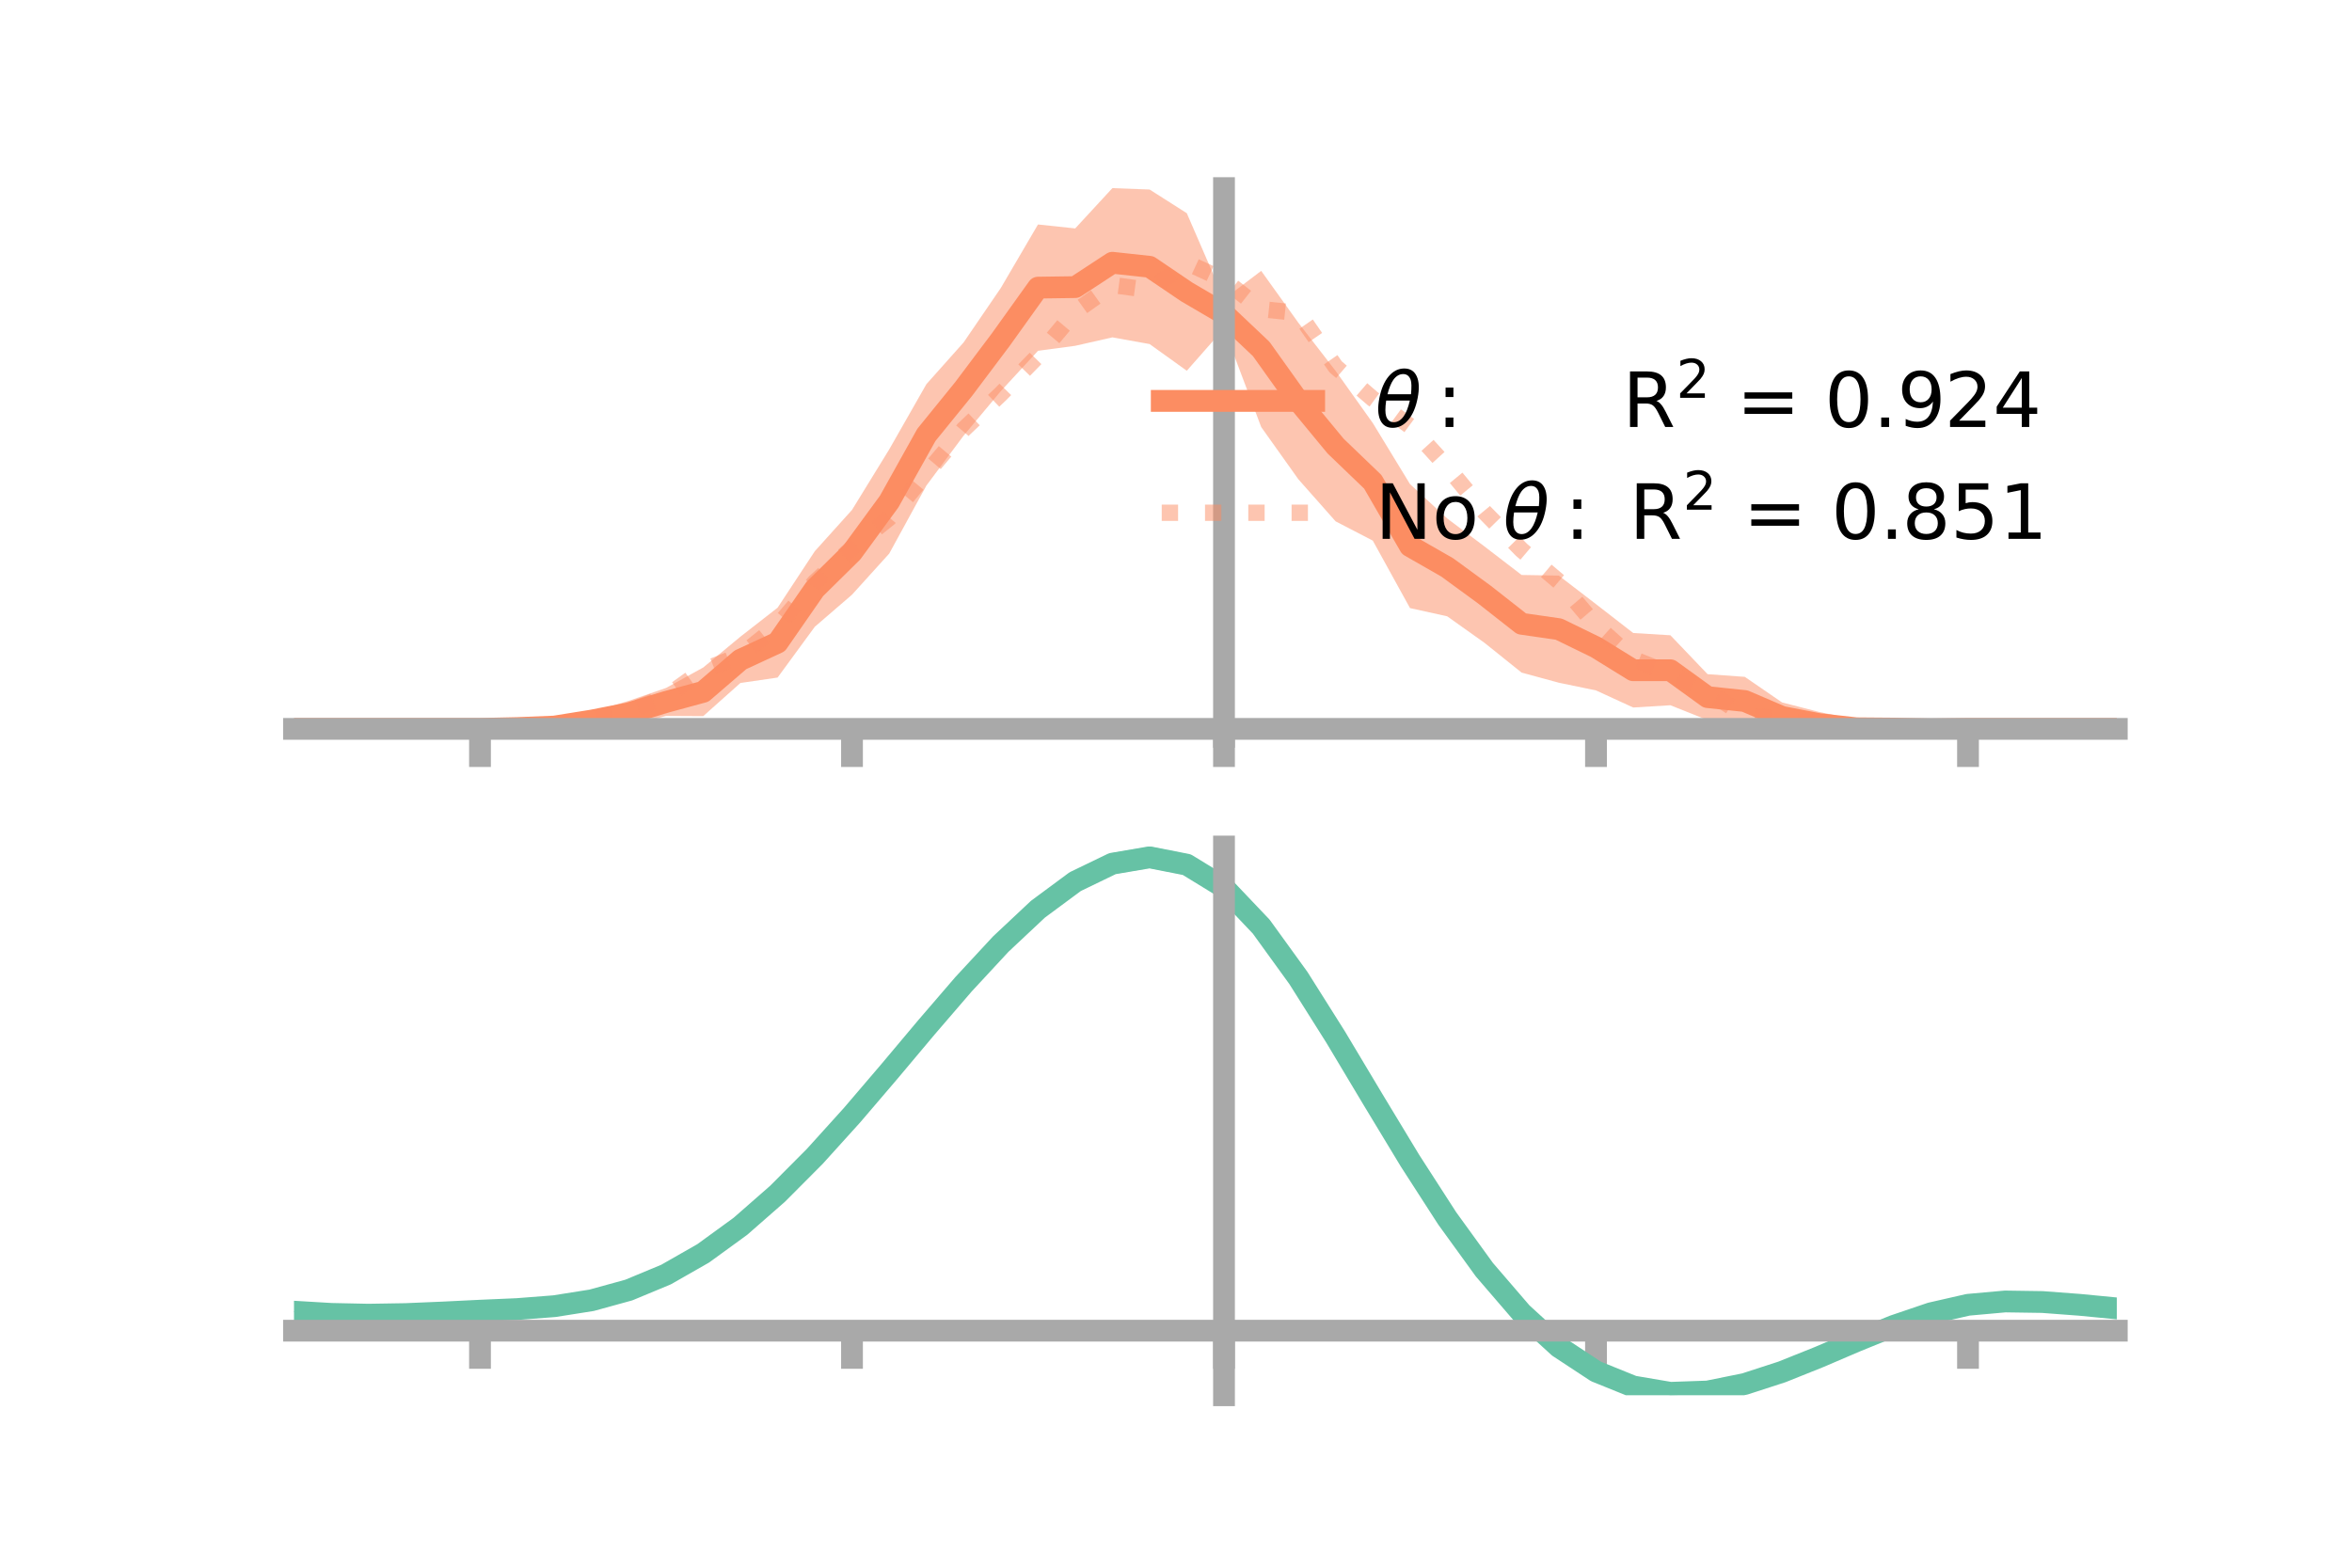 <?xml version="1.0" encoding="utf-8" standalone="no"?>
<!DOCTYPE svg PUBLIC "-//W3C//DTD SVG 1.1//EN"
  "http://www.w3.org/Graphics/SVG/1.1/DTD/svg11.dtd">
<!-- Created with matplotlib (https://matplotlib.org/) -->
<svg height="144pt" version="1.1" viewBox="0 0 216 144" width="216pt" xmlns="http://www.w3.org/2000/svg" xmlns:xlink="http://www.w3.org/1999/xlink">
 <defs>
  <style type="text/css">*{stroke-linecap:butt;stroke-linejoin:round;}</style>
 </defs>
 <g id="figure_1">
  <g id="patch_1">
   <path d="M 0 144 
L 216 144 
L 216 0 
L 0 0 
z
" style="fill:none;"/>
  </g>
  <g id="axes_1">
   <g id="patch_2">
    <path d="M 27 67.68 
L 194.4 67.68 
L 194.4 17.28 
L 27 17.28 
z
" style="fill:none;"/>
   </g>
   <g id="PolyCollection_1">
    <path clip-path="url(#p0437405f0c)" d="M 27 66.95 
L 27 66.95 
L 30.416 66.95 
L 33.833 66.95 
L 37.249 66.95 
L 40.665 66.95 
L 44.082 66.949 
L 47.498 66.755 
L 50.914 66.363 
L 54.331 65.394 
L 57.747 64.373 
L 61.163 63.193 
L 64.58 61.315 
L 67.996 58.484 
L 71.412 55.82 
L 74.829 50.63 
L 78.245 46.839 
L 81.661 41.282 
L 85.078 35.287 
L 88.494 31.455 
L 91.91 26.454 
L 95.327 20.619 
L 98.743 20.982 
L 102.159 17.28 
L 105.576 17.408 
L 108.992 19.584 
L 112.408 27.468 
L 115.824 24.881 
L 119.241 29.652 
L 122.657 34.064 
L 126.073 38.858 
L 129.49 44.467 
L 132.906 47.625 
L 136.322 50.188 
L 139.739 52.814 
L 143.155 52.87 
L 146.571 55.492 
L 149.988 58.145 
L 153.404 58.352 
L 156.82 61.927 
L 160.237 62.172 
L 163.653 64.519 
L 167.069 65.4 
L 170.486 66.113 
L 173.902 66.551 
L 177.318 66.878 
L 180.735 66.95 
L 184.151 66.95 
L 187.567 66.95 
L 190.984 66.95 
L 194.4 66.95 
L 194.4 66.95 
L 194.4 66.95 
L 190.984 66.95 
L 187.567 66.95 
L 184.151 66.95 
L 180.735 66.952 
L 177.318 67.117 
L 173.902 67.296 
L 170.486 67.68 
L 167.069 67.631 
L 163.653 67.19 
L 160.237 66.612 
L 156.82 66.144 
L 153.404 64.78 
L 149.988 64.988 
L 146.571 63.419 
L 143.155 62.71 
L 139.739 61.78 
L 136.322 59.041 
L 132.906 56.611 
L 129.49 55.856 
L 126.073 49.659 
L 122.657 47.887 
L 119.241 44.028 
L 115.824 39.225 
L 112.408 30.176 
L 108.992 34.056 
L 105.576 31.603 
L 102.159 30.989 
L 98.743 31.764 
L 95.327 32.223 
L 91.91 35.93 
L 88.494 40.018 
L 85.078 44.6 
L 81.661 50.852 
L 78.245 54.626 
L 74.829 57.571 
L 71.412 62.237 
L 67.996 62.736 
L 64.58 65.782 
L 61.163 65.763 
L 57.747 66.668 
L 54.331 66.986 
L 50.914 67.112 
L 47.498 66.995 
L 44.082 66.951 
L 40.665 66.95 
L 37.249 66.95 
L 33.833 66.95 
L 30.416 66.95 
L 27 66.95 
z
" style="fill:#fc8d62;fill-opacity:0.5;"/>
   </g>
   <g id="matplotlib.axis_1">
    <g id="xtick_1">
     <g id="line2d_1">
      <defs>
       <path d="M 0 0 
L 0 3.5 
" id="m36fdf82e94" style="stroke:#a9a9a9;stroke-width:2;"/>
      </defs>
      <g>
       <use style="fill:#a9a9a9;stroke:#a9a9a9;stroke-width:2;" x="44.082" xlink:href="#m36fdf82e94" y="66.95"/>
      </g>
     </g>
    </g>
    <g id="xtick_2">
     <g id="line2d_2">
      <g>
       <use style="fill:#a9a9a9;stroke:#a9a9a9;stroke-width:2;" x="78.245" xlink:href="#m36fdf82e94" y="66.95"/>
      </g>
     </g>
    </g>
    <g id="xtick_3">
     <g id="line2d_3">
      <g>
       <use style="fill:#a9a9a9;stroke:#a9a9a9;stroke-width:2;" x="112.408" xlink:href="#m36fdf82e94" y="66.95"/>
      </g>
     </g>
    </g>
    <g id="xtick_4">
     <g id="line2d_4">
      <g>
       <use style="fill:#a9a9a9;stroke:#a9a9a9;stroke-width:2;" x="146.571" xlink:href="#m36fdf82e94" y="66.95"/>
      </g>
     </g>
    </g>
    <g id="xtick_5">
     <g id="line2d_5">
      <g>
       <use style="fill:#a9a9a9;stroke:#a9a9a9;stroke-width:2;" x="180.735" xlink:href="#m36fdf82e94" y="66.95"/>
      </g>
     </g>
    </g>
   </g>
   <g id="matplotlib.axis_2"/>
   <g id="line2d_6">
    <path clip-path="url(#p0437405f0c)" d="M 27 66.95 
L 30.416 66.95 
L 33.833 66.95 
L 37.249 66.95 
L 40.665 66.95 
L 44.082 66.95 
L 47.498 66.875 
L 50.914 66.738 
L 54.331 66.19 
L 57.747 65.521 
L 61.163 64.478 
L 64.58 63.549 
L 67.996 60.61 
L 71.412 59.028 
L 74.829 54.101 
L 78.245 50.732 
L 81.661 46.067 
L 85.078 39.944 
L 88.494 35.737 
L 91.91 31.192 
L 95.327 26.421 
L 98.743 26.373 
L 102.159 24.135 
L 105.576 24.506 
L 108.992 26.82 
L 112.408 28.822 
L 115.824 32.053 
L 119.241 36.84 
L 122.657 40.976 
L 126.073 44.258 
L 129.49 50.162 
L 132.906 52.118 
L 136.322 54.615 
L 139.739 57.297 
L 143.155 57.79 
L 146.571 59.455 
L 149.988 61.566 
L 153.404 61.566 
L 156.82 64.036 
L 160.237 64.392 
L 163.653 65.855 
L 167.069 66.515 
L 170.486 66.896 
L 173.902 66.923 
L 177.318 66.998 
L 180.735 66.951 
L 184.151 66.95 
L 187.567 66.95 
L 190.984 66.95 
L 194.4 66.95 
" style="fill:none;stroke:#fc8d62;stroke-linecap:square;stroke-width:2;"/>
   </g>
   <g id="line2d_7">
    <path clip-path="url(#p0437405f0c)" d="M 27 66.95 
L 30.416 66.95 
L 33.833 66.95 
L 37.249 66.95 
L 40.665 66.95 
L 44.082 66.95 
L 47.498 66.901 
L 50.914 66.664 
L 54.331 66.037 
L 57.747 65.313 
L 61.163 63.984 
L 64.58 61.545 
L 67.996 60.22 
L 71.412 57.489 
L 74.829 53.476 
L 78.245 50.339 
L 81.661 47.581 
L 85.078 43.484 
L 88.494 39.439 
L 91.91 36.191 
L 95.327 32.691 
L 98.743 28.623 
L 102.159 26.181 
L 105.576 26.638 
L 108.992 24.135 
L 112.408 25.713 
L 115.824 28.393 
L 119.241 28.751 
L 122.657 33.692 
L 126.073 36.63 
L 129.49 39.14 
L 132.906 42.898 
L 136.322 47.031 
L 139.739 50.515 
L 143.155 53.411 
L 146.571 57.458 
L 149.988 60.527 
L 153.404 61.896 
L 156.82 63.516 
L 160.237 65.731 
L 163.653 66.001 
L 167.069 66.523 
L 170.486 66.995 
L 173.902 66.968 
L 177.318 66.968 
L 180.735 66.95 
L 184.151 66.95 
L 187.567 66.95 
L 190.984 66.95 
L 194.4 66.95 
" style="fill:none;stroke:#fc8d62;stroke-dasharray:1.5,2.475;stroke-dashoffset:0;stroke-opacity:0.5;stroke-width:1.5;"/>
   </g>
   <g id="patch_3">
    <path d="M 112.408 67.68 
L 112.408 17.28 
" style="fill:none;stroke:#a9a9a9;stroke-linecap:square;stroke-linejoin:miter;stroke-width:2;"/>
   </g>
   <g id="patch_4">
    <path d="M 194.4 67.68 
L 194.4 17.28 
" style="fill:none;"/>
   </g>
   <g id="patch_5">
    <path d="M 27 66.95 
L 194.4 66.95 
" style="fill:none;stroke:#a9a9a9;stroke-linecap:square;stroke-linejoin:miter;stroke-width:2;"/>
   </g>
   <g id="patch_6">
    <path d="M 27 17.28 
L 194.4 17.28 
" style="fill:none;"/>
   </g>
   <g id="legend_1">
    <g id="line2d_8">
     <path d="M 106.69 36.824 
L 120.69 36.824 
" style="fill:none;stroke:#fc8d62;stroke-linecap:square;stroke-width:2;"/>
    </g>
    <g id="line2d_9"/>
    <g id="text_1">
     <!-- $\theta:$      R$^{2}$ = 0.924 -->
     <g transform="translate(126.29 39.274)scale(0.07 -0.07)">
      <defs>
       <path d="M 45.516 34.672 
L 14.453 34.672 
Q 12.359 20.062 14.5 13.875 
Q 17.188 6.25 24.469 6.25 
Q 31.781 6.25 37.359 13.922 
Q 42.234 20.656 45.516 34.672 
z
M 47.016 42.969 
Q 48.344 56.844 46.625 61.719 
Q 43.953 69.438 36.766 69.438 
Q 29.297 69.438 23.828 61.812 
Q 19.531 55.672 16.156 42.969 
z
M 38.188 76.766 
Q 49.906 76.766 54.594 66.406 
Q 59.281 56.109 55.719 37.844 
Q 52.203 19.625 43.453 9.281 
Q 34.766 -1.125 23.047 -1.125 
Q 11.281 -1.125 6.641 9.281 
Q 2 19.625 5.516 37.844 
Q 9.078 56.109 17.719 66.406 
Q 26.422 76.766 38.188 76.766 
z
" id="DejaVuSans-Oblique-952"/>
       <path d="M 11.719 12.406 
L 22.016 12.406 
L 22.016 0 
L 11.719 0 
z
M 11.719 51.703 
L 22.016 51.703 
L 22.016 39.312 
L 11.719 39.312 
z
" id="DejaVuSans-58"/>
       <path id="DejaVuSans-32"/>
       <path d="M 44.391 34.188 
Q 47.562 33.109 50.562 29.594 
Q 53.562 26.078 56.594 19.922 
L 66.609 0 
L 56 0 
L 46.688 18.703 
Q 43.062 26.031 39.672 28.422 
Q 36.281 30.812 30.422 30.812 
L 19.672 30.812 
L 19.672 0 
L 9.812 0 
L 9.812 72.906 
L 32.078 72.906 
Q 44.578 72.906 50.734 67.672 
Q 56.891 62.453 56.891 51.906 
Q 56.891 45.016 53.688 40.469 
Q 50.484 35.938 44.391 34.188 
z
M 19.672 64.797 
L 19.672 38.922 
L 32.078 38.922 
Q 39.203 38.922 42.844 42.219 
Q 46.484 45.516 46.484 51.906 
Q 46.484 58.297 42.844 61.547 
Q 39.203 64.797 32.078 64.797 
z
" id="DejaVuSans-82"/>
       <path d="M 19.188 8.297 
L 53.609 8.297 
L 53.609 0 
L 7.328 0 
L 7.328 8.297 
Q 12.938 14.109 22.625 23.891 
Q 32.328 33.688 34.812 36.531 
Q 39.547 41.844 41.422 45.531 
Q 43.312 49.219 43.312 52.781 
Q 43.312 58.594 39.234 62.25 
Q 35.156 65.922 28.609 65.922 
Q 23.969 65.922 18.812 64.312 
Q 13.672 62.703 7.812 59.422 
L 7.812 69.391 
Q 13.766 71.781 18.938 73 
Q 24.125 74.219 28.422 74.219 
Q 39.75 74.219 46.484 68.547 
Q 53.219 62.891 53.219 53.422 
Q 53.219 48.922 51.531 44.891 
Q 49.859 40.875 45.406 35.406 
Q 44.188 33.984 37.641 27.219 
Q 31.109 20.453 19.188 8.297 
z
" id="DejaVuSans-50"/>
       <path d="M 10.594 45.406 
L 73.188 45.406 
L 73.188 37.203 
L 10.594 37.203 
z
M 10.594 25.484 
L 73.188 25.484 
L 73.188 17.188 
L 10.594 17.188 
z
" id="DejaVuSans-61"/>
       <path d="M 31.781 66.406 
Q 24.172 66.406 20.328 58.906 
Q 16.5 51.422 16.5 36.375 
Q 16.5 21.391 20.328 13.891 
Q 24.172 6.391 31.781 6.391 
Q 39.453 6.391 43.281 13.891 
Q 47.125 21.391 47.125 36.375 
Q 47.125 51.422 43.281 58.906 
Q 39.453 66.406 31.781 66.406 
z
M 31.781 74.219 
Q 44.047 74.219 50.516 64.516 
Q 56.984 54.828 56.984 36.375 
Q 56.984 17.969 50.516 8.266 
Q 44.047 -1.422 31.781 -1.422 
Q 19.531 -1.422 13.062 8.266 
Q 6.594 17.969 6.594 36.375 
Q 6.594 54.828 13.062 64.516 
Q 19.531 74.219 31.781 74.219 
z
" id="DejaVuSans-48"/>
       <path d="M 10.688 12.406 
L 21 12.406 
L 21 0 
L 10.688 0 
z
" id="DejaVuSans-46"/>
       <path d="M 10.984 1.516 
L 10.984 10.5 
Q 14.703 8.734 18.5 7.812 
Q 22.312 6.891 25.984 6.891 
Q 35.75 6.891 40.891 13.453 
Q 46.047 20.016 46.781 33.406 
Q 43.953 29.203 39.594 26.953 
Q 35.25 24.703 29.984 24.703 
Q 19.047 24.703 12.672 31.312 
Q 6.297 37.938 6.297 49.422 
Q 6.297 60.641 12.938 67.422 
Q 19.578 74.219 30.609 74.219 
Q 43.266 74.219 49.922 64.516 
Q 56.594 54.828 56.594 36.375 
Q 56.594 19.141 48.406 8.859 
Q 40.234 -1.422 26.422 -1.422 
Q 22.703 -1.422 18.891 -0.688 
Q 15.094 0.047 10.984 1.516 
z
M 30.609 32.422 
Q 37.25 32.422 41.125 36.953 
Q 45.016 41.5 45.016 49.422 
Q 45.016 57.281 41.125 61.844 
Q 37.25 66.406 30.609 66.406 
Q 23.969 66.406 20.094 61.844 
Q 16.219 57.281 16.219 49.422 
Q 16.219 41.5 20.094 36.953 
Q 23.969 32.422 30.609 32.422 
z
" id="DejaVuSans-57"/>
       <path d="M 37.797 64.312 
L 12.891 25.391 
L 37.797 25.391 
z
M 35.203 72.906 
L 47.609 72.906 
L 47.609 25.391 
L 58.016 25.391 
L 58.016 17.188 
L 47.609 17.188 
L 47.609 0 
L 37.797 0 
L 37.797 17.188 
L 4.891 17.188 
L 4.891 26.703 
z
" id="DejaVuSans-52"/>
      </defs>
      <use transform="translate(0 0.766)" xlink:href="#DejaVuSans-Oblique-952"/>
      <use transform="translate(80.664 0.766)" xlink:href="#DejaVuSans-58"/>
      <use transform="translate(133.838 0.766)" xlink:href="#DejaVuSans-32"/>
      <use transform="translate(165.625 0.766)" xlink:href="#DejaVuSans-32"/>
      <use transform="translate(197.412 0.766)" xlink:href="#DejaVuSans-32"/>
      <use transform="translate(229.199 0.766)" xlink:href="#DejaVuSans-32"/>
      <use transform="translate(260.986 0.766)" xlink:href="#DejaVuSans-32"/>
      <use transform="translate(292.773 0.766)" xlink:href="#DejaVuSans-32"/>
      <use transform="translate(324.561 0.766)" xlink:href="#DejaVuSans-82"/>
      <use transform="translate(395 39.047)scale(0.7)" xlink:href="#DejaVuSans-50"/>
      <use transform="translate(442.271 0.766)" xlink:href="#DejaVuSans-32"/>
      <use transform="translate(474.058 0.766)" xlink:href="#DejaVuSans-61"/>
      <use transform="translate(557.847 0.766)" xlink:href="#DejaVuSans-32"/>
      <use transform="translate(589.634 0.766)" xlink:href="#DejaVuSans-48"/>
      <use transform="translate(653.257 0.766)" xlink:href="#DejaVuSans-46"/>
      <use transform="translate(685.044 0.766)" xlink:href="#DejaVuSans-57"/>
      <use transform="translate(746.917 0.766)" xlink:href="#DejaVuSans-50"/>
      <use transform="translate(810.54 0.766)" xlink:href="#DejaVuSans-52"/>
     </g>
    </g>
    <g id="line2d_10">
     <path d="M 106.69 47.099 
L 120.69 47.099 
" style="fill:none;stroke:#fc8d62;stroke-dasharray:1.5,2.475;stroke-dashoffset:0;stroke-opacity:0.5;stroke-width:1.5;"/>
    </g>
    <g id="line2d_11"/>
    <g id="text_2">
     <!-- No $\theta:$ R$^{2}$ = 0.851 -->
     <g transform="translate(126.29 49.549)scale(0.07 -0.07)">
      <defs>
       <path d="M 9.812 72.906 
L 23.094 72.906 
L 55.422 11.922 
L 55.422 72.906 
L 64.984 72.906 
L 64.984 0 
L 51.703 0 
L 19.391 60.984 
L 19.391 0 
L 9.812 0 
z
" id="DejaVuSans-78"/>
       <path d="M 30.609 48.391 
Q 23.391 48.391 19.188 42.75 
Q 14.984 37.109 14.984 27.297 
Q 14.984 17.484 19.156 11.844 
Q 23.344 6.203 30.609 6.203 
Q 37.797 6.203 41.984 11.859 
Q 46.188 17.531 46.188 27.297 
Q 46.188 37.016 41.984 42.703 
Q 37.797 48.391 30.609 48.391 
z
M 30.609 56 
Q 42.328 56 49.016 48.375 
Q 55.719 40.766 55.719 27.297 
Q 55.719 13.875 49.016 6.219 
Q 42.328 -1.422 30.609 -1.422 
Q 18.844 -1.422 12.172 6.219 
Q 5.516 13.875 5.516 27.297 
Q 5.516 40.766 12.172 48.375 
Q 18.844 56 30.609 56 
z
" id="DejaVuSans-111"/>
       <path d="M 31.781 34.625 
Q 24.75 34.625 20.719 30.859 
Q 16.703 27.094 16.703 20.516 
Q 16.703 13.922 20.719 10.156 
Q 24.75 6.391 31.781 6.391 
Q 38.812 6.391 42.859 10.172 
Q 46.922 13.969 46.922 20.516 
Q 46.922 27.094 42.891 30.859 
Q 38.875 34.625 31.781 34.625 
z
M 21.922 38.812 
Q 15.578 40.375 12.031 44.719 
Q 8.5 49.078 8.5 55.328 
Q 8.5 64.062 14.719 69.141 
Q 20.953 74.219 31.781 74.219 
Q 42.672 74.219 48.875 69.141 
Q 55.078 64.062 55.078 55.328 
Q 55.078 49.078 51.531 44.719 
Q 48 40.375 41.703 38.812 
Q 48.828 37.156 52.797 32.312 
Q 56.781 27.484 56.781 20.516 
Q 56.781 9.906 50.312 4.234 
Q 43.844 -1.422 31.781 -1.422 
Q 19.734 -1.422 13.25 4.234 
Q 6.781 9.906 6.781 20.516 
Q 6.781 27.484 10.781 32.312 
Q 14.797 37.156 21.922 38.812 
z
M 18.312 54.391 
Q 18.312 48.734 21.844 45.562 
Q 25.391 42.391 31.781 42.391 
Q 38.141 42.391 41.719 45.562 
Q 45.312 48.734 45.312 54.391 
Q 45.312 60.062 41.719 63.234 
Q 38.141 66.406 31.781 66.406 
Q 25.391 66.406 21.844 63.234 
Q 18.312 60.062 18.312 54.391 
z
" id="DejaVuSans-56"/>
       <path d="M 10.797 72.906 
L 49.516 72.906 
L 49.516 64.594 
L 19.828 64.594 
L 19.828 46.734 
Q 21.969 47.469 24.109 47.828 
Q 26.266 48.188 28.422 48.188 
Q 40.625 48.188 47.75 41.5 
Q 54.891 34.812 54.891 23.391 
Q 54.891 11.625 47.562 5.094 
Q 40.234 -1.422 26.906 -1.422 
Q 22.312 -1.422 17.547 -0.641 
Q 12.797 0.141 7.719 1.703 
L 7.719 11.625 
Q 12.109 9.234 16.797 8.062 
Q 21.484 6.891 26.703 6.891 
Q 35.156 6.891 40.078 11.328 
Q 45.016 15.766 45.016 23.391 
Q 45.016 31 40.078 35.438 
Q 35.156 39.891 26.703 39.891 
Q 22.75 39.891 18.812 39.016 
Q 14.891 38.141 10.797 36.281 
z
" id="DejaVuSans-53"/>
       <path d="M 12.406 8.297 
L 28.516 8.297 
L 28.516 63.922 
L 10.984 60.406 
L 10.984 69.391 
L 28.422 72.906 
L 38.281 72.906 
L 38.281 8.297 
L 54.391 8.297 
L 54.391 0 
L 12.406 0 
z
" id="DejaVuSans-49"/>
      </defs>
      <use transform="translate(0 0.766)" xlink:href="#DejaVuSans-78"/>
      <use transform="translate(74.805 0.766)" xlink:href="#DejaVuSans-111"/>
      <use transform="translate(135.986 0.766)" xlink:href="#DejaVuSans-32"/>
      <use transform="translate(167.773 0.766)" xlink:href="#DejaVuSans-Oblique-952"/>
      <use transform="translate(248.438 0.766)" xlink:href="#DejaVuSans-58"/>
      <use transform="translate(301.611 0.766)" xlink:href="#DejaVuSans-32"/>
      <use transform="translate(333.398 0.766)" xlink:href="#DejaVuSans-82"/>
      <use transform="translate(403.838 39.047)scale(0.7)" xlink:href="#DejaVuSans-50"/>
      <use transform="translate(451.108 0.766)" xlink:href="#DejaVuSans-32"/>
      <use transform="translate(482.896 0.766)" xlink:href="#DejaVuSans-61"/>
      <use transform="translate(566.685 0.766)" xlink:href="#DejaVuSans-32"/>
      <use transform="translate(598.472 0.766)" xlink:href="#DejaVuSans-48"/>
      <use transform="translate(662.095 0.766)" xlink:href="#DejaVuSans-46"/>
      <use transform="translate(691.257 0.766)" xlink:href="#DejaVuSans-56"/>
      <use transform="translate(754.88 0.766)" xlink:href="#DejaVuSans-53"/>
      <use transform="translate(818.503 0.766)" xlink:href="#DejaVuSans-49"/>
     </g>
    </g>
   </g>
  </g>
  <g id="axes_2">
   <g id="patch_7">
    <path d="M 27 128.16 
L 194.4 128.16 
L 194.4 77.76 
L 27 77.76 
z
" style="fill:none;"/>
   </g>
   <g id="PolyCollection_2">
    <path clip-path="url(#p66bfa8b81c)" d="M 27 120.527 
L 27 120.441 
L 30.416 120.654 
L 33.833 120.729 
L 37.249 120.668 
L 40.665 120.515 
L 44.082 120.339 
L 47.498 120.186 
L 50.914 119.915 
L 54.331 119.367 
L 57.747 118.417 
L 61.163 116.972 
L 64.58 114.982 
L 67.996 112.438 
L 71.412 109.372 
L 74.829 105.852 
L 78.245 101.979 
L 81.661 97.882 
L 85.078 93.715 
L 88.494 89.654 
L 91.91 85.887 
L 95.327 82.613 
L 98.743 80.034 
L 102.159 78.351 
L 105.576 77.76 
L 108.992 78.446 
L 112.408 80.575 
L 115.824 84.227 
L 119.241 89.023 
L 122.657 94.527 
L 126.073 100.33 
L 129.49 106.075 
L 132.906 111.463 
L 136.322 116.258 
L 139.739 120.293 
L 143.155 123.465 
L 146.571 125.736 
L 149.988 127.129 
L 153.404 127.714 
L 156.82 127.602 
L 160.237 126.925 
L 163.653 125.834 
L 167.069 124.491 
L 170.486 123.056 
L 173.902 121.689 
L 177.318 120.542 
L 180.735 119.767 
L 184.151 119.462 
L 187.567 119.518 
L 190.984 119.784 
L 194.4 120.127 
L 194.4 120.24 
L 194.4 120.24 
L 190.984 119.923 
L 187.567 119.676 
L 184.151 119.63 
L 180.735 119.939 
L 177.318 120.724 
L 173.902 121.899 
L 170.486 123.313 
L 167.069 124.802 
L 163.653 126.197 
L 160.237 127.328 
L 156.82 128.032 
L 153.404 128.16 
L 149.988 127.585 
L 146.571 126.214 
L 143.155 123.991 
L 139.739 120.907 
L 136.322 117 
L 132.906 112.364 
L 129.49 107.156 
L 126.073 101.598 
L 122.657 95.979 
L 119.241 90.646 
L 115.824 85.996 
L 112.408 82.456 
L 108.992 80.398 
L 105.576 79.739 
L 102.159 80.312 
L 98.743 81.933 
L 95.327 84.41 
L 91.91 87.547 
L 88.494 91.149 
L 85.078 95.026 
L 81.661 98.997 
L 78.245 102.897 
L 74.829 106.581 
L 71.412 109.928 
L 67.996 112.845 
L 64.58 115.272 
L 61.163 117.181 
L 57.747 118.58 
L 54.331 119.508 
L 50.914 120.043 
L 47.498 120.304 
L 44.082 120.446 
L 40.665 120.605 
L 37.249 120.741 
L 33.833 120.789 
L 30.416 120.719 
L 27 120.527 
z
" style="fill:#66c2a5;fill-opacity:0.5;"/>
   </g>
   <g id="matplotlib.axis_3">
    <g id="xtick_6">
     <g id="line2d_12">
      <g>
       <use style="fill:#a9a9a9;stroke:#a9a9a9;stroke-width:2;" x="44.082" xlink:href="#m36fdf82e94" y="122.229"/>
      </g>
     </g>
    </g>
    <g id="xtick_7">
     <g id="line2d_13">
      <g>
       <use style="fill:#a9a9a9;stroke:#a9a9a9;stroke-width:2;" x="78.245" xlink:href="#m36fdf82e94" y="122.229"/>
      </g>
     </g>
    </g>
    <g id="xtick_8">
     <g id="line2d_14">
      <g>
       <use style="fill:#a9a9a9;stroke:#a9a9a9;stroke-width:2;" x="112.408" xlink:href="#m36fdf82e94" y="122.229"/>
      </g>
     </g>
    </g>
    <g id="xtick_9">
     <g id="line2d_15">
      <g>
       <use style="fill:#a9a9a9;stroke:#a9a9a9;stroke-width:2;" x="146.571" xlink:href="#m36fdf82e94" y="122.229"/>
      </g>
     </g>
    </g>
    <g id="xtick_10">
     <g id="line2d_16">
      <g>
       <use style="fill:#a9a9a9;stroke:#a9a9a9;stroke-width:2;" x="180.735" xlink:href="#m36fdf82e94" y="122.229"/>
      </g>
     </g>
    </g>
   </g>
   <g id="matplotlib.axis_4"/>
   <g id="line2d_17">
    <path clip-path="url(#p66bfa8b81c)" d="M 27 120.484 
L 30.416 120.687 
L 33.833 120.759 
L 37.249 120.704 
L 40.665 120.56 
L 44.082 120.393 
L 47.498 120.245 
L 50.914 119.979 
L 54.331 119.438 
L 57.747 118.498 
L 61.163 117.077 
L 64.58 115.127 
L 67.996 112.642 
L 71.412 109.65 
L 74.829 106.217 
L 78.245 102.438 
L 81.661 98.44 
L 85.078 94.371 
L 88.494 90.402 
L 91.91 86.717 
L 95.327 83.511 
L 98.743 80.983 
L 102.159 79.332 
L 105.576 78.749 
L 108.992 79.422 
L 112.408 81.515 
L 115.824 85.111 
L 119.241 89.834 
L 122.657 95.253 
L 126.073 100.964 
L 129.49 106.615 
L 132.906 111.913 
L 136.322 116.629 
L 139.739 120.6 
L 143.155 123.728 
L 146.571 125.975 
L 149.988 127.357 
L 153.404 127.937 
L 156.82 127.817 
L 160.237 127.126 
L 163.653 126.016 
L 167.069 124.647 
L 170.486 123.185 
L 173.902 121.794 
L 177.318 120.633 
L 180.735 119.853 
L 184.151 119.546 
L 187.567 119.597 
L 190.984 119.854 
L 194.4 120.184 
" style="fill:none;stroke:#66c2a5;stroke-linecap:square;stroke-width:2;"/>
   </g>
   <g id="patch_8">
    <path d="M 112.408 128.16 
L 112.408 77.76 
" style="fill:none;stroke:#a9a9a9;stroke-linecap:square;stroke-linejoin:miter;stroke-width:2;"/>
   </g>
   <g id="patch_9">
    <path d="M 194.4 128.16 
L 194.4 77.76 
" style="fill:none;"/>
   </g>
   <g id="patch_10">
    <path d="M 27 122.229 
L 194.4 122.229 
" style="fill:none;stroke:#a9a9a9;stroke-linecap:square;stroke-linejoin:miter;stroke-width:2;"/>
   </g>
   <g id="patch_11">
    <path d="M 27 77.76 
L 194.4 77.76 
" style="fill:none;"/>
   </g>
  </g>
 </g>
 <defs>
  <clipPath id="p0437405f0c">
   <rect height="50.4" width="167.4" x="27" y="17.28"/>
  </clipPath>
  <clipPath id="p66bfa8b81c">
   <rect height="50.4" width="167.4" x="27" y="77.76"/>
  </clipPath>
 </defs>
</svg>
